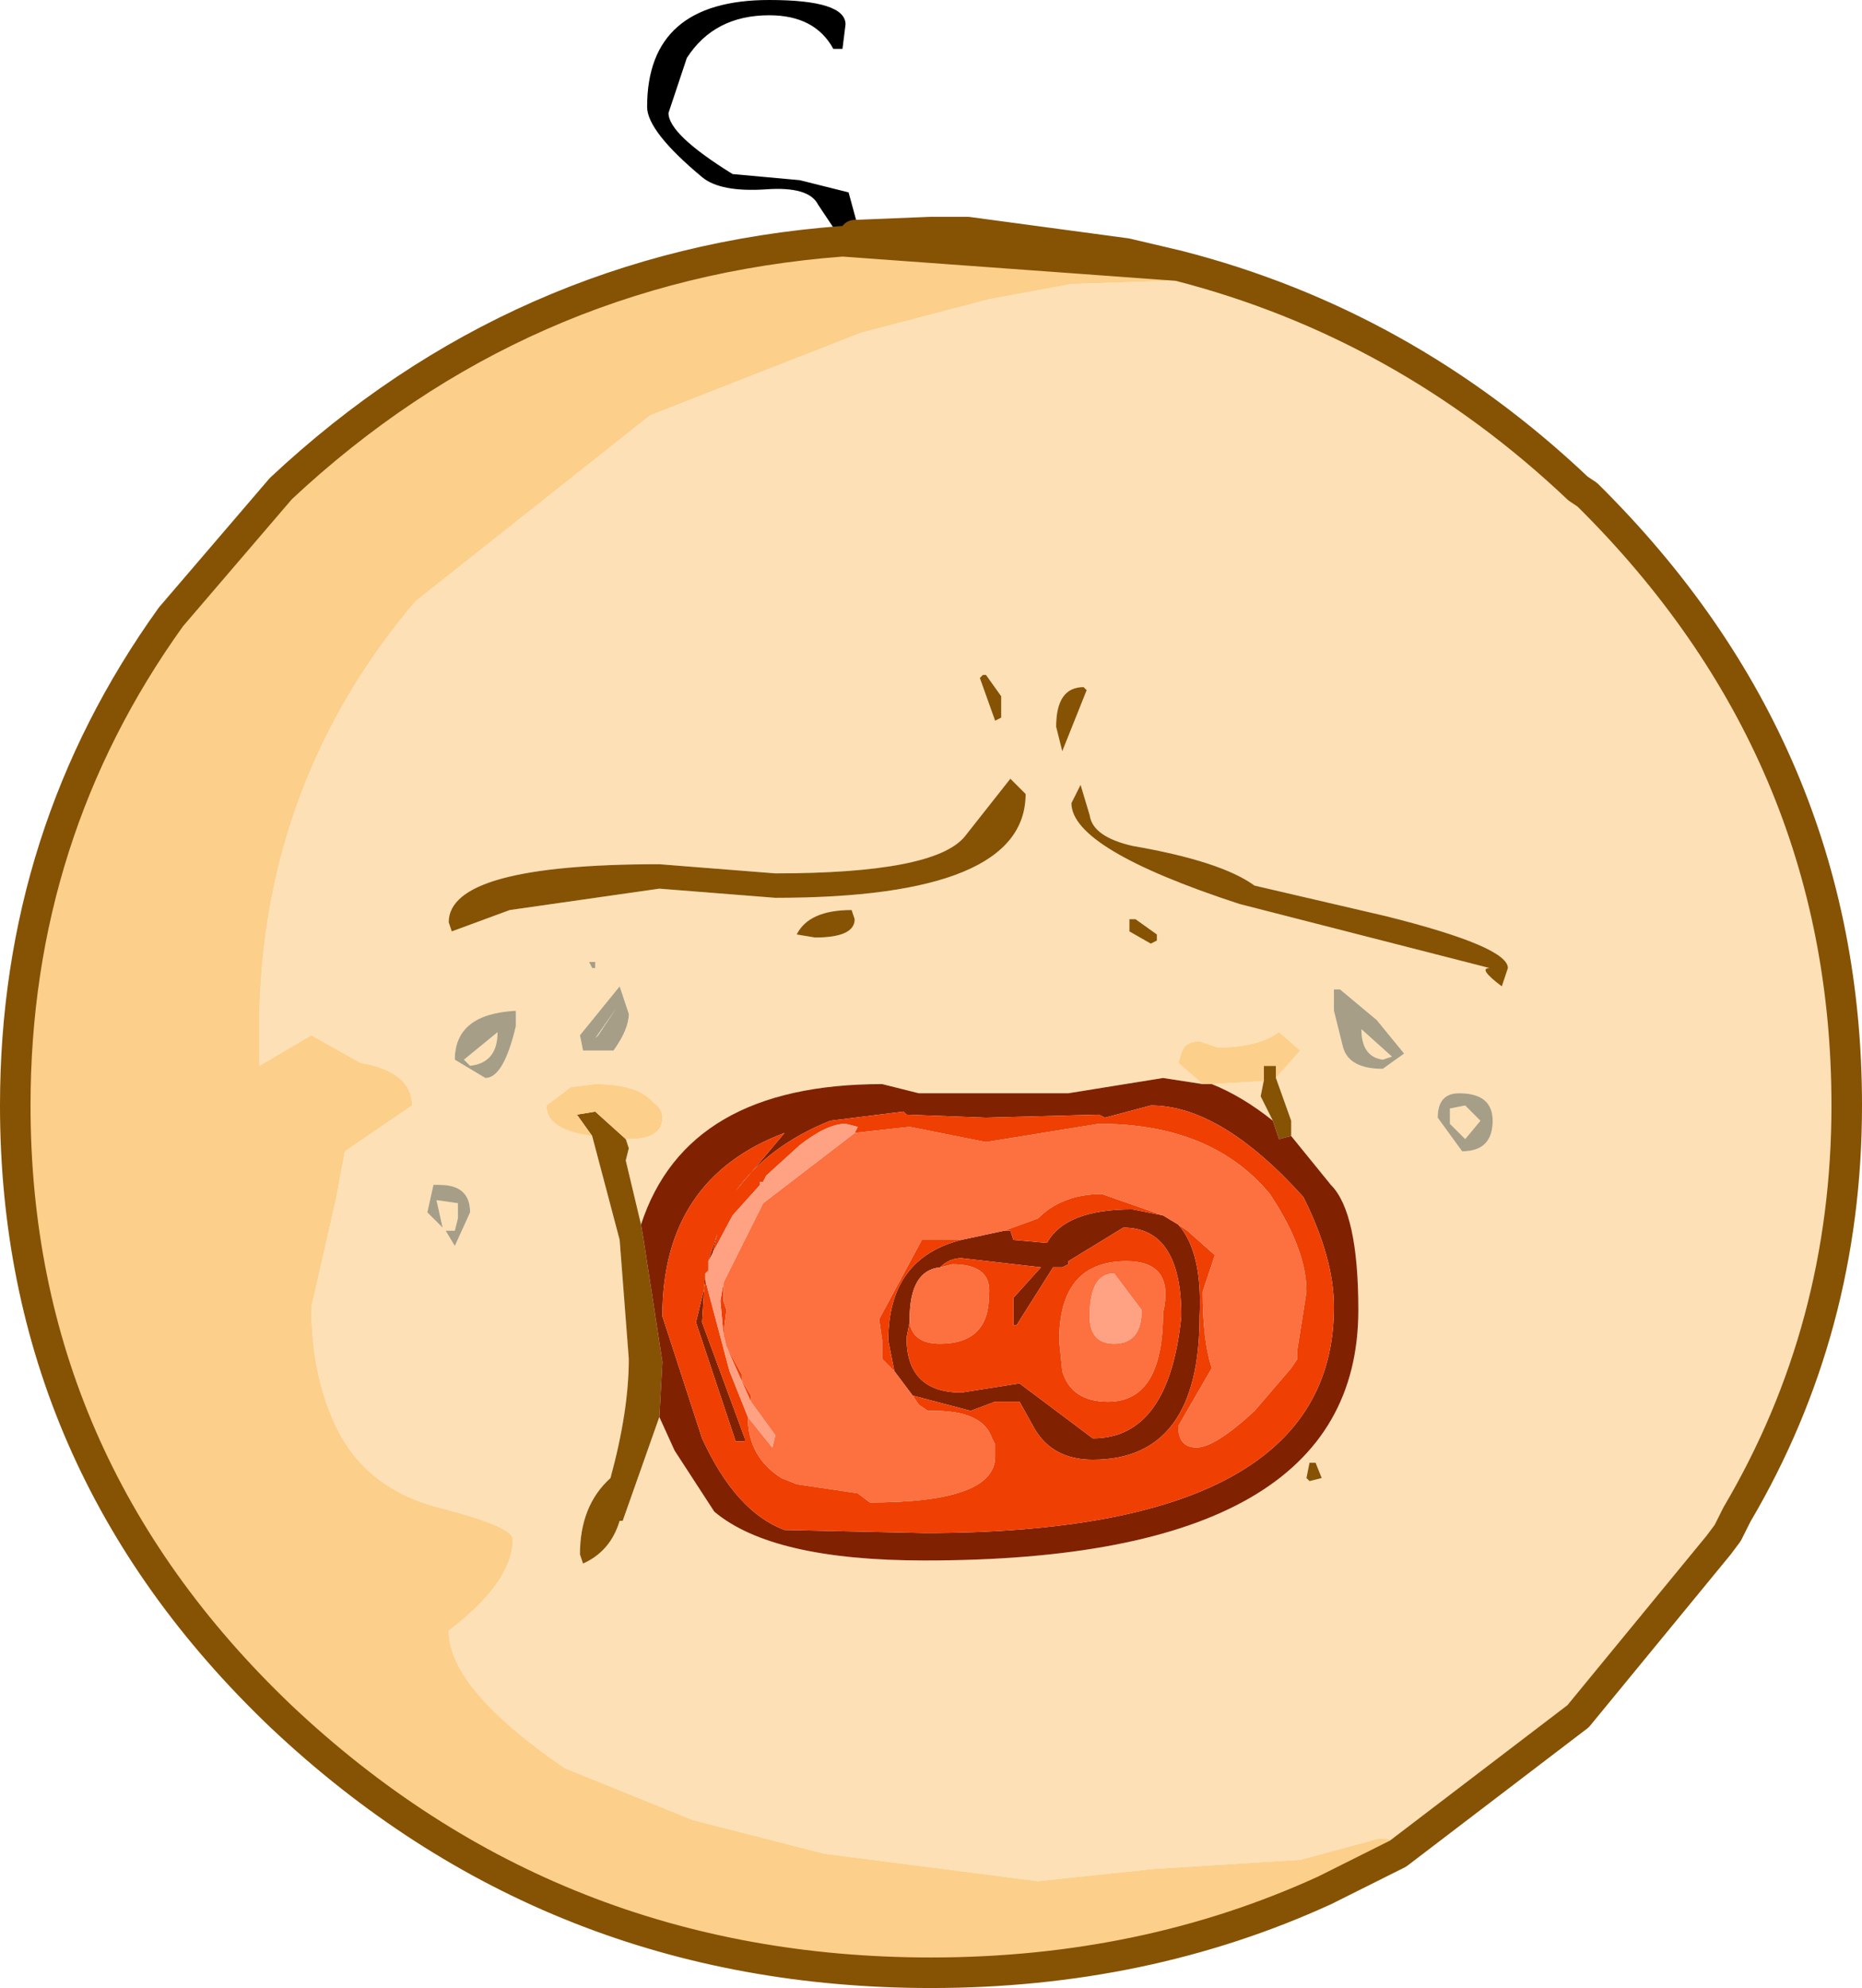 <?xml version="1.0" encoding="UTF-8" standalone="no"?>
<svg xmlns:xlink="http://www.w3.org/1999/xlink" height="32.55px" width="30.5px" xmlns="http://www.w3.org/2000/svg">
  <g transform="matrix(1.0, 0.0, 0.0, 1.0, 15.25, 17.15)">
    <path d="M7.65 13.2 L7.65 13.15 Q7.65 12.95 7.35 12.95 L6.05 13.3 3.65 13.45 1.75 13.65 -1.75 13.2 -3.9 12.65 -6.0 11.8 Q-7.9 10.5 -7.9 9.55 -6.85 8.75 -6.85 8.05 -6.85 7.85 -8.0 7.55 -9.25 7.25 -9.75 6.2 -10.15 5.35 -10.15 4.25 L-9.75 2.5 -9.6 1.7 -8.5 0.95 Q-8.5 0.4 -9.35 0.25 L-10.15 -0.2 -11.0 0.3 -11.0 -0.6 Q-10.9 -4.4 -8.45 -7.3 L-4.6 -10.35 -1.15 -11.7 0.95 -12.25 2.3 -12.5 3.85 -12.55 4.05 -12.8 Q7.75 -11.85 10.6 -9.15 L10.75 -9.05 Q15.0 -4.85 15.0 0.95 15.0 4.6 13.2 7.65 L13.05 7.95 12.9 8.15 10.6 10.95 7.65 13.2 M3.25 -1.9 L3.6 -1.7 3.7 -1.75 3.7 -1.85 3.35 -2.1 3.25 -2.1 3.25 -1.9 M1.55 -4.15 L1.3 -4.4 0.55 -3.45 Q0.05 -2.85 -2.55 -2.85 L-4.45 -3.0 Q-7.9 -3.0 -7.9 -2.05 L-7.85 -1.9 -6.9 -2.25 -4.45 -2.6 -2.55 -2.45 Q1.55 -2.45 1.55 -4.15 M1.15 -5.4 L1.15 -5.75 0.9 -6.1 0.85 -6.1 0.8 -6.05 1.05 -5.35 1.15 -5.4 M2.5 -5.9 Q2.05 -5.9 2.05 -5.25 L2.15 -4.85 2.55 -5.85 2.5 -5.9 M3.3 -3.3 Q2.65 -3.45 2.6 -3.8 L2.45 -4.3 2.3 -4.0 Q2.3 -3.25 5.05 -2.35 L9.15 -1.3 Q8.95 -1.3 9.35 -1.0 L9.45 -1.3 Q9.45 -1.65 7.45 -2.15 L5.3 -2.65 Q4.75 -3.05 3.3 -3.3 M7.3 -0.45 L6.7 -0.95 6.6 -0.95 6.6 -0.6 6.75 0.0 Q6.85 0.35 7.4 0.35 L7.75 0.1 7.3 -0.45 M-5.1 -1.0 L-5.75 -0.2 -5.7 0.05 -5.2 0.05 Q-4.95 -0.3 -4.95 -0.55 L-5.1 -1.0 M-5.5 -0.15 L-5.45 -0.2 -5.15 -0.65 -5.5 -0.15 M-5.5 -1.4 L-5.6 -1.4 -5.55 -1.3 -5.5 -1.3 -5.5 -1.4 M-6.8 -0.35 L-6.8 -0.6 Q-7.8 -0.55 -7.8 0.2 L-7.3 0.5 Q-7.0 0.5 -6.8 -0.35 M-2.2 -1.85 L-1.9 -1.8 Q-1.25 -1.8 -1.25 -2.1 L-1.3 -2.25 Q-2.0 -2.25 -2.2 -1.85 M4.45 0.6 L3.8 0.5 2.25 0.75 -0.2 0.75 -0.8 0.6 Q-4.0 0.6 -4.75 2.9 L-5.0 1.85 -4.95 1.65 -5.0 1.5 -4.95 1.5 Q-4.4 1.5 -4.4 1.15 -4.4 1.0 -4.55 0.9 -4.8 0.6 -5.5 0.6 L-5.9 0.65 -6.3 0.95 Q-6.3 1.35 -5.55 1.45 L-5.1 3.15 -4.95 5.1 Q-4.95 5.95 -5.25 7.05 -5.75 7.5 -5.75 8.3 L-5.7 8.45 Q-5.25 8.25 -5.1 7.75 L-5.05 7.75 -4.45 6.05 -4.2 6.6 -3.55 7.6 Q-2.6 8.4 -0.1 8.4 7.0 8.4 7.0 4.3 7.0 2.7 6.55 2.25 L5.9 1.45 5.9 1.2 5.65 0.5 6.05 0.05 5.7 -0.25 Q5.35 0.0 4.7 0.0 L4.4 -0.1 Q4.15 -0.1 4.1 0.1 L4.05 0.25 4.45 0.6 M7.55 0.15 L7.4 0.2 Q7.05 0.15 7.05 -0.3 L7.55 0.15 M8.65 0.75 Q8.3 0.75 8.3 1.15 L8.7 1.7 Q9.2 1.7 9.2 1.2 9.2 0.75 8.65 0.75 M8.5 1.0 L8.75 0.95 9.0 1.2 8.75 1.5 8.5 1.25 8.5 1.0 M-7.55 0.3 L-7.65 0.2 -7.1 -0.25 Q-7.1 0.25 -7.55 0.3 M-7.75 2.8 L-7.8 3.0 -7.95 3.0 -7.8 3.25 -7.55 2.7 Q-7.55 2.25 -8.05 2.25 L-8.15 2.25 -8.25 2.7 -8.0 2.95 -8.1 2.5 -7.75 2.55 -7.75 2.8 M5.45 0.55 L5.4 0.8 5.6 1.2 Q5.1 0.8 4.6 0.6 L5.45 0.55 M6.2 7.1 L6.4 7.05 6.3 6.8 6.2 6.8 6.15 7.05 6.2 7.1" fill="#fde0b5" fill-rule="evenodd" stroke="none"/>
    <path d="M7.3 -0.45 L7.75 0.1 7.4 0.35 Q6.85 0.35 6.75 0.0 L6.6 -0.6 6.6 -0.95 6.7 -0.95 7.3 -0.45 M-6.8 -0.35 Q-7.0 0.5 -7.3 0.5 L-7.8 0.2 Q-7.8 -0.55 -6.8 -0.6 L-6.8 -0.35 M-5.5 -1.4 L-5.5 -1.3 -5.55 -1.3 -5.6 -1.4 -5.5 -1.4 M-5.5 -0.15 L-5.15 -0.65 -5.45 -0.2 -5.5 -0.15 M-5.1 -1.0 L-4.95 -0.55 Q-4.95 -0.3 -5.2 0.05 L-5.7 0.05 -5.75 -0.2 -5.1 -1.0 M-7.75 2.8 L-7.75 2.55 -8.1 2.5 -8.0 2.95 -8.25 2.7 -8.15 2.25 -8.05 2.25 Q-7.55 2.25 -7.55 2.7 L-7.8 3.25 -7.95 3.0 -7.8 3.0 -7.75 2.8 M-7.55 0.3 Q-7.1 0.25 -7.1 -0.25 L-7.65 0.2 -7.55 0.3 M8.5 1.0 L8.5 1.25 8.75 1.5 9.0 1.2 8.75 0.95 8.5 1.0 M8.65 0.75 Q9.2 0.75 9.2 1.2 9.2 1.7 8.7 1.7 L8.3 1.15 Q8.3 0.75 8.65 0.75 M7.55 0.15 L7.05 -0.3 Q7.05 0.15 7.4 0.2 L7.55 0.15" fill="#a69e86" fill-rule="evenodd" stroke="none"/>
    <path d="M3.3 -3.3 Q4.75 -3.05 5.3 -2.65 L7.45 -2.15 Q9.45 -1.65 9.45 -1.3 L9.35 -1.0 Q8.95 -1.3 9.15 -1.3 L5.05 -2.35 Q2.3 -3.25 2.3 -4.0 L2.45 -4.3 2.6 -3.8 Q2.65 -3.45 3.3 -3.3 M2.5 -5.9 L2.55 -5.85 2.15 -4.85 2.05 -5.25 Q2.05 -5.9 2.5 -5.9 M1.15 -5.4 L1.05 -5.35 0.8 -6.05 0.85 -6.1 0.9 -6.1 1.15 -5.75 1.15 -5.4 M1.55 -4.15 Q1.55 -2.45 -2.55 -2.45 L-4.45 -2.6 -6.9 -2.25 -7.85 -1.9 -7.9 -2.05 Q-7.9 -3.0 -4.45 -3.0 L-2.55 -2.85 Q0.05 -2.85 0.55 -3.45 L1.3 -4.4 1.55 -4.15 M3.25 -1.9 L3.25 -2.1 3.35 -2.1 3.7 -1.85 3.7 -1.75 3.6 -1.7 3.25 -1.9 M-2.2 -1.85 Q-2.0 -2.25 -1.3 -2.25 L-1.25 -2.1 Q-1.25 -1.8 -1.9 -1.8 L-2.2 -1.85 M5.65 0.5 L5.9 1.2 5.9 1.45 5.7 1.5 5.6 1.2 5.4 0.8 5.45 0.55 5.45 0.3 5.65 0.3 5.65 0.5 M-4.45 6.05 L-5.05 7.75 -5.1 7.75 Q-5.25 8.25 -5.7 8.45 L-5.75 8.3 Q-5.75 7.5 -5.25 7.05 -4.95 5.95 -4.95 5.1 L-5.1 3.15 -5.55 1.45 -5.8 1.1 -5.5 1.05 -5.0 1.5 -4.95 1.65 -5.0 1.85 -4.75 2.9 -4.7 3.2 -4.4 5.15 -4.45 6.05 M6.2 7.1 L6.15 7.05 6.2 6.8 6.3 6.8 6.4 7.05 6.2 7.1" fill="#865204" fill-rule="evenodd" stroke="none"/>
    <path d="M4.05 -12.8 L3.85 -12.55 2.3 -12.5 0.95 -12.25 -1.15 -11.7 -4.6 -10.35 -8.45 -7.3 Q-10.9 -4.4 -11.0 -0.6 L-11.0 0.3 -10.15 -0.2 -9.35 0.25 Q-8.5 0.4 -8.5 0.95 L-9.6 1.7 -9.75 2.5 -10.15 4.25 Q-10.15 5.35 -9.75 6.2 -9.25 7.25 -8.0 7.55 -6.85 7.85 -6.85 8.05 -6.85 8.75 -7.9 9.55 -7.9 10.5 -6.0 11.8 L-3.9 12.65 -1.75 13.2 1.75 13.65 3.65 13.45 6.05 13.3 7.35 12.95 Q7.65 12.95 7.65 13.15 L7.65 13.2 6.45 13.8 Q3.5 15.15 0.0 15.15 -6.2 15.15 -10.65 10.95 -15.0 6.8 -15.0 0.95 -15.0 -3.5 -12.45 -7.05 L-10.65 -9.15 Q-6.75 -12.8 -1.45 -13.2 L-1.4 -13.2 -1.25 -13.3 0.0 -13.35 0.6 -13.35 3.2 -13.0 4.05 -12.8 M4.45 0.6 L4.05 0.25 4.1 0.1 Q4.15 -0.1 4.4 -0.1 L4.7 0.0 Q5.35 0.0 5.7 -0.25 L6.05 0.05 5.65 0.5 5.65 0.3 5.45 0.3 5.45 0.55 4.6 0.6 4.45 0.6 M-5.55 1.45 Q-6.3 1.35 -6.3 0.95 L-5.9 0.65 -5.5 0.6 Q-4.8 0.6 -4.55 0.9 -4.4 1.0 -4.4 1.15 -4.4 1.5 -4.95 1.5 L-5.0 1.5 -5.5 1.05 -5.8 1.1 -5.55 1.45" fill="#fccf8b" fill-rule="evenodd" stroke="none"/>
    <path d="M-1.65 1.2 Q-2.65 1.6 -3.2 2.35 L-2.4 1.4 Q-4.4 2.15 -4.4 4.4 L-3.75 6.4 Q-3.2 7.6 -2.4 7.9 L-0.1 7.95 Q6.6 7.95 6.6 4.25 6.6 3.45 6.1 2.45 4.75 0.95 3.6 0.95 L2.85 1.15 2.75 1.1 0.9 1.15 -0.4 1.1 -0.45 1.05 -1.65 1.2 M4.05 2.9 Q4.45 3.35 4.4 4.4 4.4 6.75 2.65 6.75 2.0 6.75 1.7 6.25 L1.45 5.8 1.05 5.8 0.65 5.95 -0.3 5.7 -0.6 5.3 -0.7 4.8 Q-0.7 3.45 0.5 3.15 L1.2 3.0 1.3 3.0 1.35 3.15 1.9 3.2 Q2.2 2.65 3.3 2.65 L3.8 2.75 4.05 2.9 M-3.7 3.7 L-3.75 4.5 -3.05 6.4 -3.05 6.45 -3.2 6.45 -3.85 4.5 -3.5 3.05 -3.65 3.5 -3.65 3.65 -3.7 3.7 M-4.75 2.9 Q-4.0 0.6 -0.8 0.6 L-0.2 0.75 2.25 0.75 3.8 0.5 4.45 0.6 4.6 0.6 Q5.1 0.8 5.6 1.2 L5.7 1.5 5.9 1.45 6.55 2.25 Q7.0 2.7 7.0 4.3 7.0 8.4 -0.1 8.4 -2.6 8.4 -3.55 7.6 L-4.2 6.6 -4.45 6.05 -4.4 5.15 -4.7 3.2 -4.75 2.9 M0.15 3.6 Q-0.35 3.65 -0.35 4.45 L-0.35 4.5 -0.4 4.75 Q-0.4 5.65 0.5 5.65 L1.45 5.5 2.65 6.4 Q3.9 6.4 4.1 4.4 4.1 2.95 3.15 2.95 L2.25 3.5 2.25 3.55 2.15 3.6 2.1 3.6 2.0 3.6 1.4 4.55 1.35 4.55 1.35 4.1 1.8 3.6 0.5 3.45 Q0.3 3.45 0.15 3.6" fill="#802202" fill-rule="evenodd" stroke="none"/>
    <path d="M-1.65 1.2 L-0.45 1.05 -0.4 1.1 0.9 1.15 2.75 1.1 2.85 1.15 3.6 0.95 Q4.75 0.95 6.1 2.45 6.6 3.45 6.6 4.25 6.6 7.95 -0.1 7.95 L-2.4 7.9 Q-3.2 7.6 -3.75 6.4 L-4.4 4.4 Q-4.4 2.15 -2.4 1.4 L-3.2 2.35 Q-2.65 1.6 -1.65 1.2 M-1.25 1.4 L-1.2 1.3 -1.4 1.25 Q-1.7 1.25 -2.15 1.6 L-2.7 2.1 -2.75 2.2 -2.8 2.2 -2.8 2.25 -3.25 2.75 -3.65 3.5 -3.5 3.05 -3.85 4.5 -3.2 6.45 -3.05 6.45 -3.05 6.4 -3.75 4.5 -3.7 3.7 -3.7 3.8 -3.3 5.3 -3.0 6.05 Q-3.0 6.7 -2.45 7.05 L-2.2 7.15 -1.2 7.3 -1.0 7.45 Q1.05 7.45 1.05 6.7 L1.05 6.6 1.05 6.5 1.0 6.4 Q0.85 5.95 0.05 5.95 L-0.05 5.95 -0.2 5.85 -0.3 5.7 0.65 5.95 1.05 5.8 1.45 5.8 1.7 6.25 Q2.0 6.75 2.65 6.75 4.4 6.75 4.4 4.4 4.45 3.35 4.05 2.9 L4.2 3.0 4.65 3.4 4.45 4.0 Q4.45 4.8 4.6 5.25 L4.05 6.2 Q4.05 6.55 4.35 6.55 4.65 6.55 5.3 5.95 L5.9 5.25 6.0 5.1 6.0 4.95 6.15 4.0 Q6.15 3.3 5.55 2.4 4.6 1.25 2.75 1.25 L0.9 1.55 -0.35 1.3 -1.25 1.4 M-3.4 4.7 L-3.45 4.15 -3.4 3.85 -3.4 4.15 -3.35 4.3 -3.4 4.7 M-3.35 4.9 L-3.1 5.35 -3.1 5.45 -2.95 5.7 -2.95 5.8 -3.35 4.9 M0.15 3.6 Q0.3 3.45 0.5 3.45 L1.8 3.6 1.35 4.1 1.35 4.55 1.4 4.55 2.0 3.6 2.1 3.6 2.15 3.6 2.25 3.55 2.25 3.5 3.15 2.95 Q4.1 2.95 4.1 4.4 3.9 6.4 2.65 6.4 L1.45 5.5 0.5 5.65 Q-0.4 5.65 -0.4 4.75 L-0.35 4.5 Q-0.3 4.85 0.15 4.85 0.95 4.85 0.95 4.05 1.0 3.55 0.35 3.55 L0.15 3.6 M-0.6 5.3 L-0.8 5.1 -0.8 4.8 -0.85 4.45 -0.15 3.15 0.25 3.15 0.5 3.15 Q-0.7 3.45 -0.7 4.8 L-0.6 5.3 M1.2 3.0 L1.75 2.8 Q2.15 2.4 2.8 2.4 L3.8 2.75 3.3 2.65 Q2.2 2.65 1.9 3.2 L1.35 3.15 1.3 3.0 1.2 3.0 M2.1 4.8 L2.15 5.3 Q2.3 5.8 2.9 5.8 3.8 5.8 3.8 4.35 4.0 3.5 3.2 3.5 2.1 3.5 2.1 4.8" fill="#ef3f03" fill-rule="evenodd" stroke="none"/>
    <path d="M-1.25 1.4 L-0.35 1.3 0.9 1.55 2.75 1.25 Q4.6 1.25 5.55 2.4 6.15 3.3 6.15 4.0 L6.0 4.95 6.0 5.1 5.9 5.25 5.3 5.95 Q4.65 6.55 4.35 6.55 4.05 6.55 4.05 6.2 L4.6 5.25 Q4.45 4.8 4.45 4.0 L4.65 3.4 4.2 3.0 4.05 2.9 3.8 2.75 2.8 2.4 Q2.15 2.4 1.75 2.8 L1.2 3.0 0.5 3.15 0.25 3.15 -0.15 3.15 -0.85 4.45 -0.8 4.8 -0.8 5.1 -0.6 5.3 -0.3 5.7 -0.2 5.85 -0.05 5.95 0.05 5.95 Q0.85 5.95 1.0 6.4 L1.05 6.5 1.05 6.6 1.05 6.7 Q1.05 7.45 -1.0 7.45 L-1.2 7.3 -2.2 7.15 -2.45 7.05 Q-3.0 6.7 -3.0 6.05 L-2.6 6.55 -2.55 6.35 -2.95 5.8 -2.95 5.7 -3.1 5.45 -3.1 5.35 -3.35 4.9 -3.4 4.7 -3.35 4.3 -3.4 4.15 -3.4 3.85 -2.75 2.55 -1.25 1.4 M-0.35 4.5 L-0.35 4.45 Q-0.35 3.65 0.15 3.6 L0.35 3.55 Q1.0 3.55 0.95 4.05 0.95 4.85 0.15 4.85 -0.3 4.85 -0.35 4.5 M2.1 4.8 Q2.1 3.5 3.2 3.5 4.0 3.5 3.8 4.35 3.8 5.8 2.9 5.8 2.3 5.8 2.15 5.3 L2.1 4.8 M3.0 4.85 Q3.45 4.85 3.45 4.3 L3.0 3.7 Q2.6 3.7 2.6 4.4 2.6 4.85 3.0 4.85" fill="#fd7040" fill-rule="evenodd" stroke="none"/>
    <path d="M-1.25 -13.3 L-1.4 -13.2 -1.45 -13.2 -1.85 -13.8 Q-2.0 -14.1 -2.7 -14.05 -3.45 -14.0 -3.75 -14.25 -4.65 -15.0 -4.65 -15.4 -4.65 -17.15 -2.65 -17.15 -1.4 -17.15 -1.4 -16.75 L-1.45 -16.35 -1.6 -16.35 Q-1.9 -16.9 -2.65 -16.9 -3.55 -16.9 -4.0 -16.2 L-4.3 -15.3 Q-4.3 -14.95 -3.25 -14.3 L-2.15 -14.2 -1.35 -14.0 -1.2 -13.45 -1.25 -13.3" fill="#000000" fill-rule="evenodd" stroke="none"/>
    <path d="M-3.65 3.5 L-3.25 2.75 -2.8 2.25 -2.8 2.2 -2.75 2.2 -2.7 2.1 -2.15 1.6 Q-1.7 1.25 -1.4 1.25 L-1.2 1.3 -1.25 1.4 -2.75 2.55 -3.4 3.85 -3.45 4.15 -3.4 4.7 -3.35 4.9 -2.95 5.8 -2.55 6.35 -2.6 6.55 -3.0 6.05 -3.3 5.3 -3.7 3.8 -3.7 3.7 -3.65 3.65 -3.65 3.5 M3.0 4.85 Q2.6 4.85 2.6 4.4 2.6 3.7 3.0 3.7 L3.45 4.3 Q3.45 4.85 3.0 4.85" fill="#fea283" fill-rule="evenodd" stroke="none"/>
    <path d="M4.05 -12.8 L3.2 -13.0 0.6 -13.35 0.0 -13.35 -1.25 -13.3 M-1.45 -13.2 Q-6.75 -12.8 -10.65 -9.15 L-12.45 -7.05 Q-15.0 -3.5 -15.0 0.95 -15.0 6.8 -10.65 10.95 -6.2 15.15 0.0 15.15 3.5 15.15 6.45 13.8 L7.65 13.2 10.6 10.95 12.9 8.15 13.05 7.95 13.2 7.65 Q15.0 4.6 15.0 0.95 15.0 -4.85 10.75 -9.05 L10.6 -9.15 Q7.75 -11.85 4.05 -12.8 Z" fill="none" stroke="#865204" stroke-linecap="round" stroke-linejoin="round" stroke-width="0.5"/>
  </g>
</svg>

